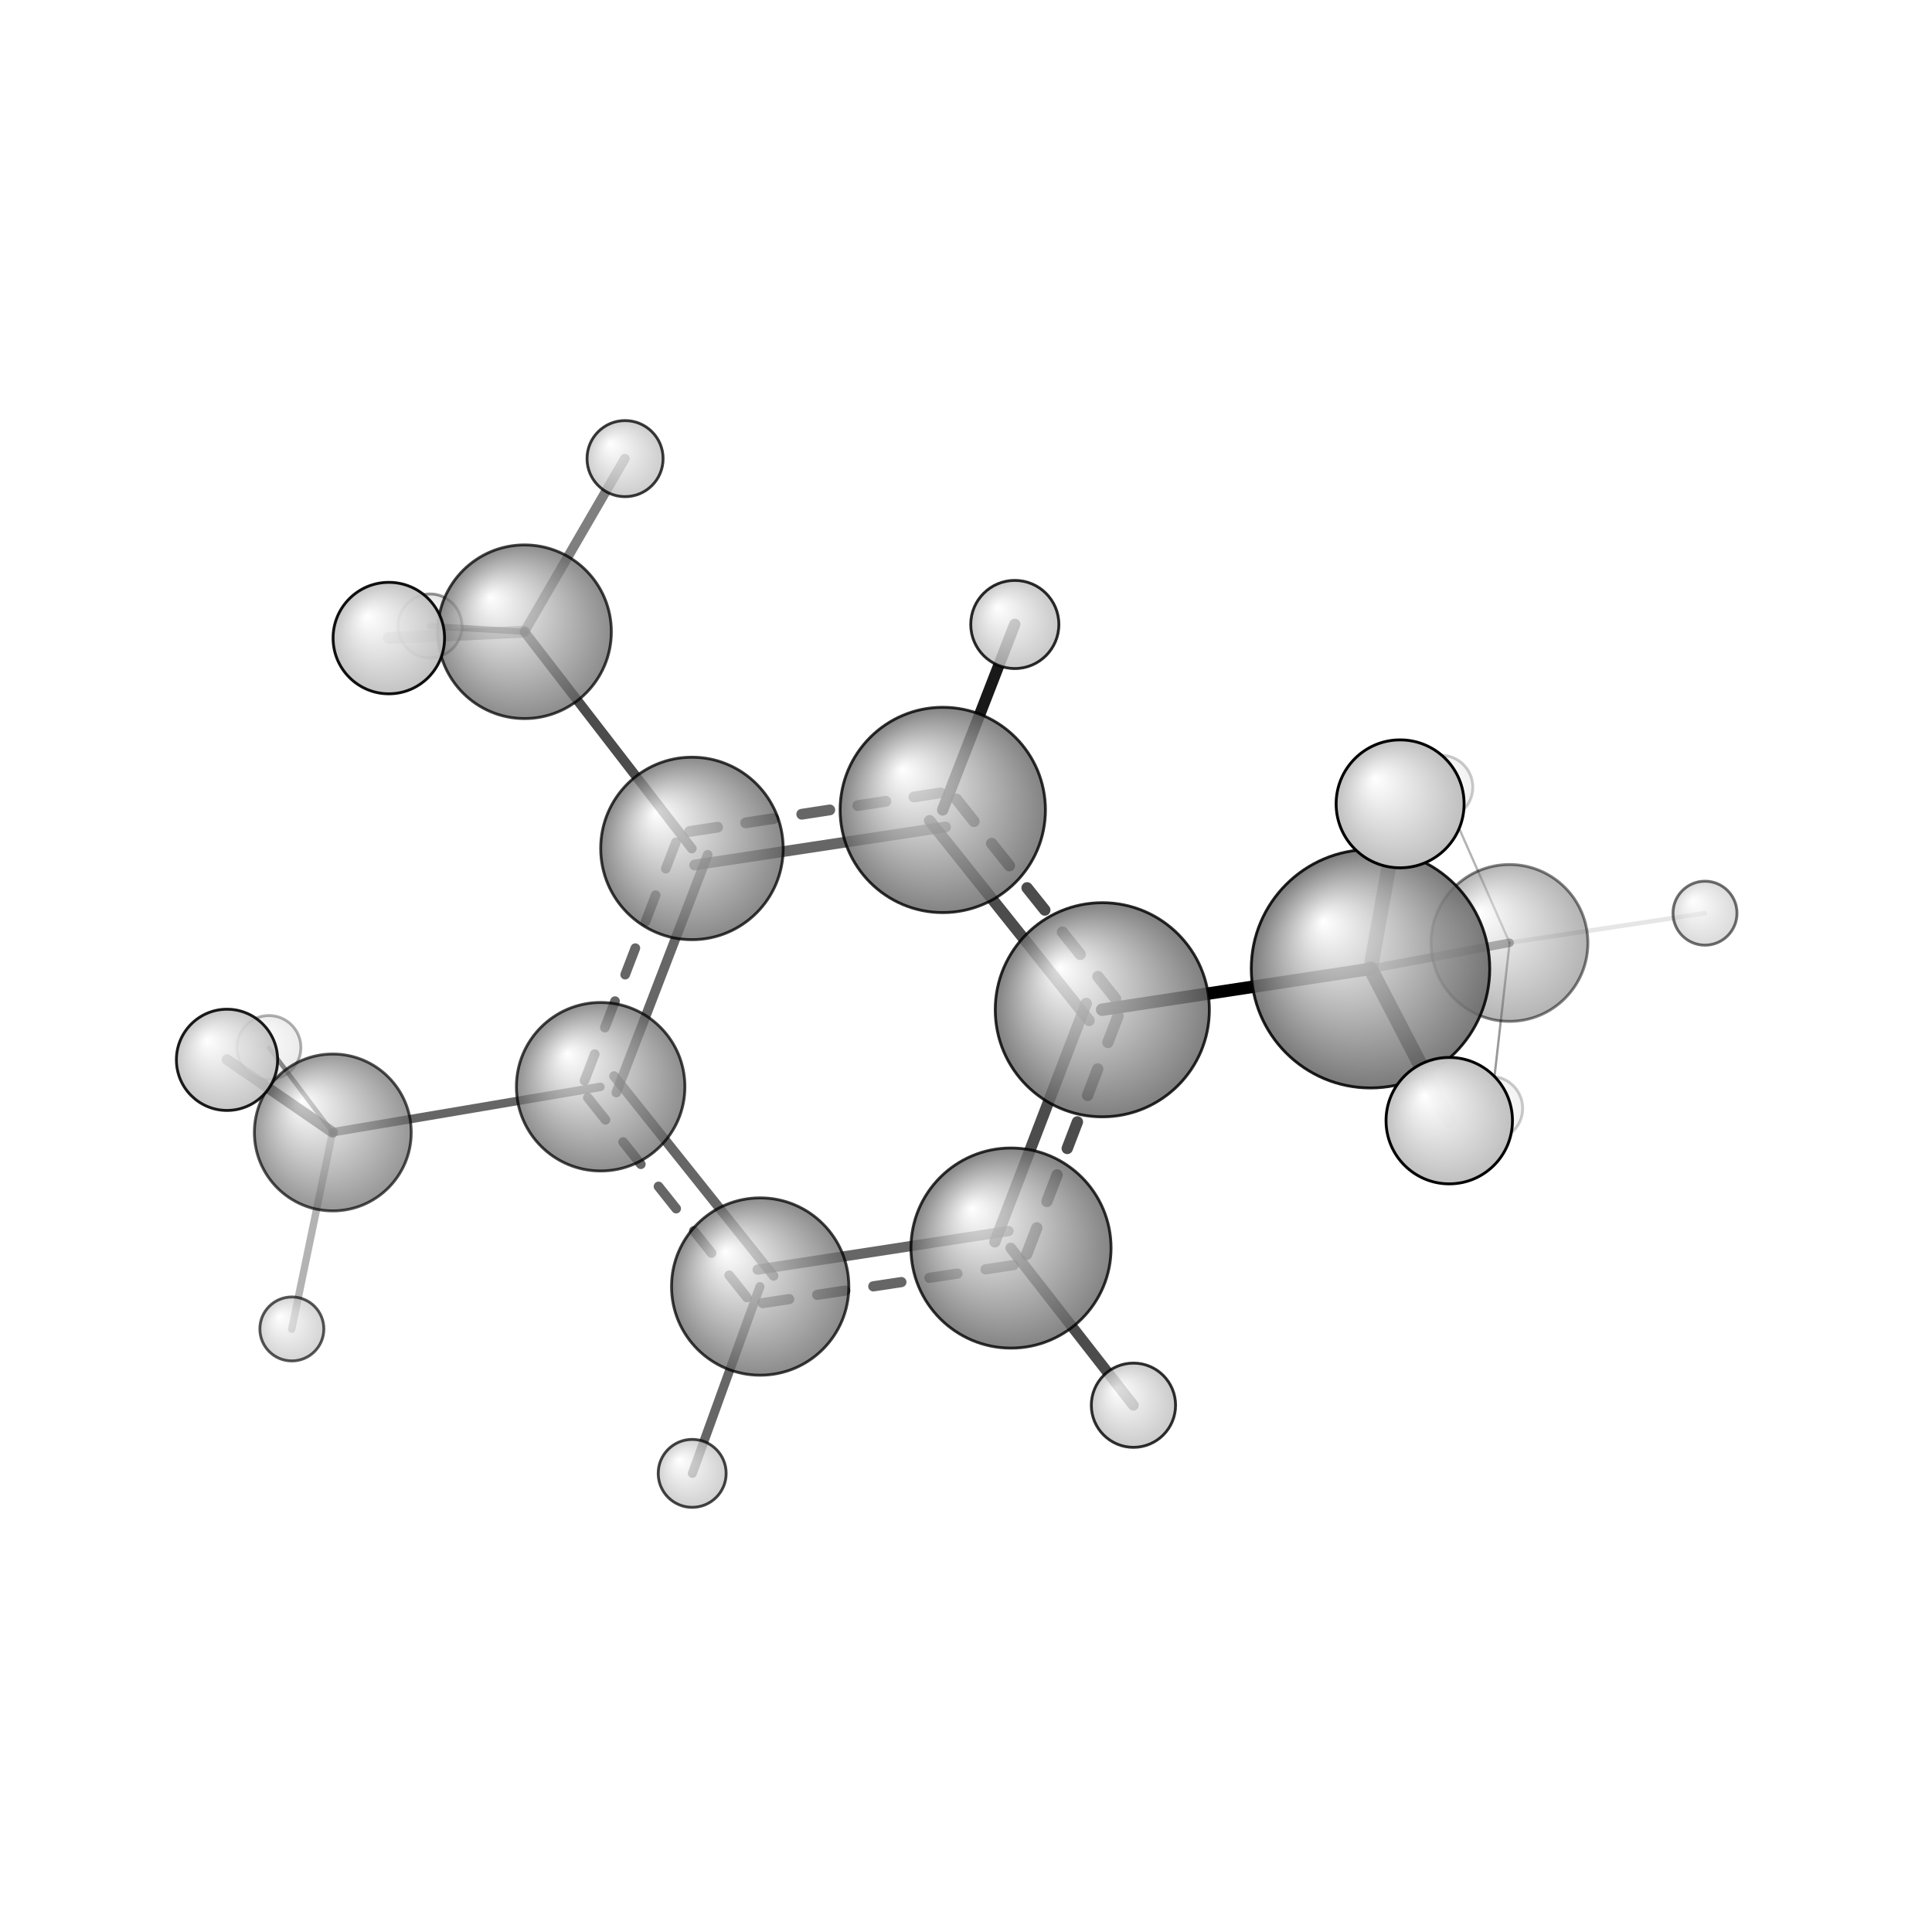 <?xml version="1.0"?>
<svg version="1.1" id="topsvg"
xmlns="http://www.w3.org/2000/svg" xmlns:xlink="http://www.w3.org/1999/xlink"
xmlns:cml="http://www.xml-cml.org/schema" x="0" y="0" width="200px" height="200px" viewBox="0 0 100 100">
<title>13629 - Open Babel Depiction</title>
<rect x="0" y="0" width="100" height="100" fill="white"/>
<defs>
<radialGradient id='radialffffff666666' cx='50%' cy='50%' r='50%' fx='30%' fy='30%'>
  <stop offset=' 0%' stop-color="rgb(255,255,255)"  stop-opacity='1.0'/>
  <stop offset='100%' stop-color="rgb(102,102,102)"  stop-opacity ='1.0'/>
</radialGradient>
<radialGradient id='radialffffffbfbfbf' cx='50%' cy='50%' r='50%' fx='30%' fy='30%'>
  <stop offset=' 0%' stop-color="rgb(255,255,255)"  stop-opacity='1.0'/>
  <stop offset='100%' stop-color="rgb(191,191,191)"  stop-opacity ='1.0'/>
</radialGradient>
</defs>
<g transform="translate(0,0)">
<svg width="100" height="100" x="0" y="0" viewBox="0 0 340.424 258.801"
font-family="sans-serif" stroke="rgb(0,0,0)" stroke-width="2"  stroke-linecap="round">
<line x1="194.2" y1="137.1" x2="241.5" y2="129.9" opacity="1.0" stroke="rgb(0,0,0)"  stroke-width="2.2"/>
<line x1="121.9" y1="108.7" x2="92.4" y2="70.5" opacity="0.7" stroke="rgb(0,0,0)"  stroke-width="1.7"/>
<line x1="105.8" y1="150.7" x2="58.6" y2="158.7" opacity="0.6" stroke="rgb(0,0,0)"  stroke-width="1.5"/>
<line x1="241.5" y1="129.9" x2="266.0" y2="125.3" opacity="0.5" stroke="rgb(0,0,0)"  stroke-width="1.5"/>
<line x1="241.5" y1="129.9" x2="246.7" y2="100.8" opacity="0.5" stroke="rgb(0,0,0)"  stroke-width="2.6"/>
<line x1="241.5" y1="129.9" x2="255.4" y2="156.7" opacity="0.9" stroke="rgb(0,0,0)"  stroke-width="2.6"/>
<line x1="166.1" y1="101.9" x2="178.8" y2="69.2" opacity="0.9" stroke="rgb(0,0,0)"  stroke-width="2.0"/>
<line x1="178.1" y1="179.1" x2="199.7" y2="206.8" opacity="0.7" stroke="rgb(0,0,0)"  stroke-width="1.9"/>
<line x1="133.9" y1="185.9" x2="122.0" y2="218.8" opacity="0.6" stroke="rgb(0,0,0)"  stroke-width="1.6"/>
<line x1="92.4" y1="70.5" x2="110.1" y2="40.0" opacity="0.5" stroke="rgb(0,0,0)"  stroke-width="1.7"/>
<line x1="92.4" y1="70.5" x2="75.8" y2="69.5" opacity="0.6" stroke="rgb(0,0,0)"  stroke-width="1.1"/>
<line x1="92.4" y1="70.5" x2="68.5" y2="71.6" opacity="0.4" stroke="rgb(0,0,0)"  stroke-width="2.1"/>
<line x1="58.6" y1="158.7" x2="40.0" y2="145.9" opacity="0.7" stroke="rgb(0,0,0)"  stroke-width="1.9"/>
<line x1="58.6" y1="158.7" x2="47.4" y2="143.8" opacity="0.6" stroke="rgb(0,0,0)"  stroke-width="0.8"/>
<line x1="58.6" y1="158.7" x2="51.4" y2="193.4" opacity="0.3" stroke="rgb(0,0,0)"  stroke-width="1.3"/>
<line x1="266.0" y1="125.3" x2="262.7" y2="154.5" opacity="0.4" stroke="rgb(0,0,0)"  stroke-width="0.4"/>
<line x1="266.0" y1="125.3" x2="300.4" y2="120.1" opacity="0.1" stroke="rgb(0,0,0)"  stroke-width="0.8"/>
<line x1="266.0" y1="125.3" x2="253.9" y2="97.9" opacity="0.3" stroke="rgb(0,0,0)"  stroke-width="0.4"/>
<line x1="163.8" y1="103.8" x2="191.9" y2="139.0" opacity="0.7" stroke="rgb(0,0,0)"  stroke-width="2.0"/>
<line x1="168.5" y1="100.0" x2="196.6" y2="135.2" opacity="0.7" stroke="rgb(0,0,0)"  stroke-width="2.0" stroke-dasharray="5.0,5.0"/>
<line x1="191.4" y1="136.0" x2="175.3" y2="178.0" opacity="0.7" stroke="rgb(0,0,0)"  stroke-width="2.0"/>
<line x1="197.0" y1="138.2" x2="180.9" y2="180.2" opacity="0.7" stroke="rgb(0,0,0)"  stroke-width="2.0" stroke-dasharray="5.0,5.0"/>
<line x1="177.7" y1="176.1" x2="133.5" y2="182.9" opacity="0.6" stroke="rgb(0,0,0)"  stroke-width="1.8"/>
<line x1="178.6" y1="182.1" x2="134.4" y2="188.8" opacity="0.6" stroke="rgb(0,0,0)"  stroke-width="1.8" stroke-dasharray="5.0,5.0"/>
<line x1="136.3" y1="184.0" x2="108.2" y2="148.8" opacity="0.6" stroke="rgb(0,0,0)"  stroke-width="1.7"/>
<line x1="131.6" y1="187.8" x2="103.5" y2="152.5" opacity="0.6" stroke="rgb(0,0,0)"  stroke-width="1.7" stroke-dasharray="5.0,5.0"/>
<line x1="108.6" y1="151.7" x2="124.7" y2="109.8" opacity="0.6" stroke="rgb(0,0,0)"  stroke-width="1.7"/>
<line x1="103.0" y1="149.6" x2="119.1" y2="107.6" opacity="0.6" stroke="rgb(0,0,0)"  stroke-width="1.7" stroke-dasharray="5.0,5.0"/>
<line x1="122.4" y1="111.6" x2="166.6" y2="104.9" opacity="0.6" stroke="rgb(0,0,0)"  stroke-width="1.9"/>
<line x1="121.5" y1="105.7" x2="165.7" y2="98.9" opacity="0.6" stroke="rgb(0,0,0)"  stroke-width="1.9" stroke-dasharray="5.0,5.0"/>
<circle cx="262.667" cy="154.485" r="5.636" opacity="0.2" style="stroke:black;stroke-width:0.5;fill:url(#radialffffffbfbfbf)"/>
<circle cx="253.88" cy="97.899" r="5.636" opacity="0.2" style="stroke:black;stroke-width:0.5;fill:url(#radialffffffbfbfbf)"/>
<circle cx="47.383" cy="143.764" r="5.636" opacity="0.305" style="stroke:black;stroke-width:0.5;fill:url(#radialffffffbfbfbf)"/>
<circle cx="75.762" cy="69.482" r="5.636" opacity="0.416" style="stroke:black;stroke-width:0.5;fill:url(#radialffffffbfbfbf)"/>
<circle cx="265.972" cy="125.337" r="13.818" opacity="0.492" style="stroke:black;stroke-width:0.5;fill:url(#radialffffff666666)"/>
<circle cx="300.424" cy="120.094" r="5.636" opacity="0.563" style="stroke:black;stroke-width:0.5;fill:url(#radialffffffbfbfbf)"/>
<circle cx="51.426" cy="193.352" r="5.636" opacity="0.657" style="stroke:black;stroke-width:0.5;fill:url(#radialffffffbfbfbf)"/>
<circle cx="58.641" cy="158.731" r="13.818" opacity="0.678" style="stroke:black;stroke-width:0.5;fill:url(#radialffffff666666)"/>
<circle cx="121.964" cy="218.801" r="5.986" opacity="0.729" style="stroke:black;stroke-width:0.5;fill:url(#radialffffffbfbfbf)"/>
<circle cx="105.839" cy="150.672" r="14.842" opacity="0.733" style="stroke:black;stroke-width:0.5;fill:url(#radialffffff666666)"/>
<circle cx="92.424" cy="70.503" r="15.297" opacity="0.744" style="stroke:black;stroke-width:0.5;fill:url(#radialffffff666666)"/>
<circle cx="133.946" cy="185.881" r="15.62" opacity="0.752" style="stroke:black;stroke-width:0.5;fill:url(#radialffffff666666)"/>
<circle cx="121.922" cy="108.685" r="16.075" opacity="0.763" style="stroke:black;stroke-width:0.5;fill:url(#radialffffff666666)"/>
<circle cx="110.137" cy="40" r="6.702" opacity="0.771" style="stroke:black;stroke-width:0.5;fill:url(#radialffffffbfbfbf)"/>
<circle cx="178.142" cy="179.099" r="17.629" opacity="0.799" style="stroke:black;stroke-width:0.5;fill:url(#radialffffff666666)"/>
<circle cx="166.121" cy="101.903" r="18.085" opacity="0.809" style="stroke:black;stroke-width:0.5;fill:url(#radialffffff666666)"/>
<circle cx="199.716" cy="206.793" r="7.422" opacity="0.811" style="stroke:black;stroke-width:0.5;fill:url(#radialffffffbfbfbf)"/>
<circle cx="194.231" cy="137.112" r="18.863" opacity="0.826" style="stroke:black;stroke-width:0.5;fill:url(#radialffffff666666)"/>
<circle cx="178.812" cy="69.223" r="7.764" opacity="0.83" style="stroke:black;stroke-width:0.5;fill:url(#radialffffffbfbfbf)"/>
<circle cx="241.487" cy="129.881" r="21.007" opacity="0.872" style="stroke:black;stroke-width:0.5;fill:url(#radialffffff666666)"/>
<circle cx="40" cy="145.934" r="8.917" opacity="0.889" style="stroke:black;stroke-width:0.5;fill:url(#radialffffffbfbfbf)"/>
<circle cx="68.511" cy="71.619" r="9.821" opacity="0.933" style="stroke:black;stroke-width:0.5;fill:url(#radialffffffbfbfbf)"/>
<circle cx="255.361" cy="156.652" r="11.137" opacity="0.994" style="stroke:black;stroke-width:0.5;fill:url(#radialffffffbfbfbf)"/>
<circle cx="246.704" cy="100.829" r="11.273" opacity="1" style="stroke:black;stroke-width:0.5;fill:url(#radialffffffbfbfbf)"/>
</svg>
</g>
</svg>
